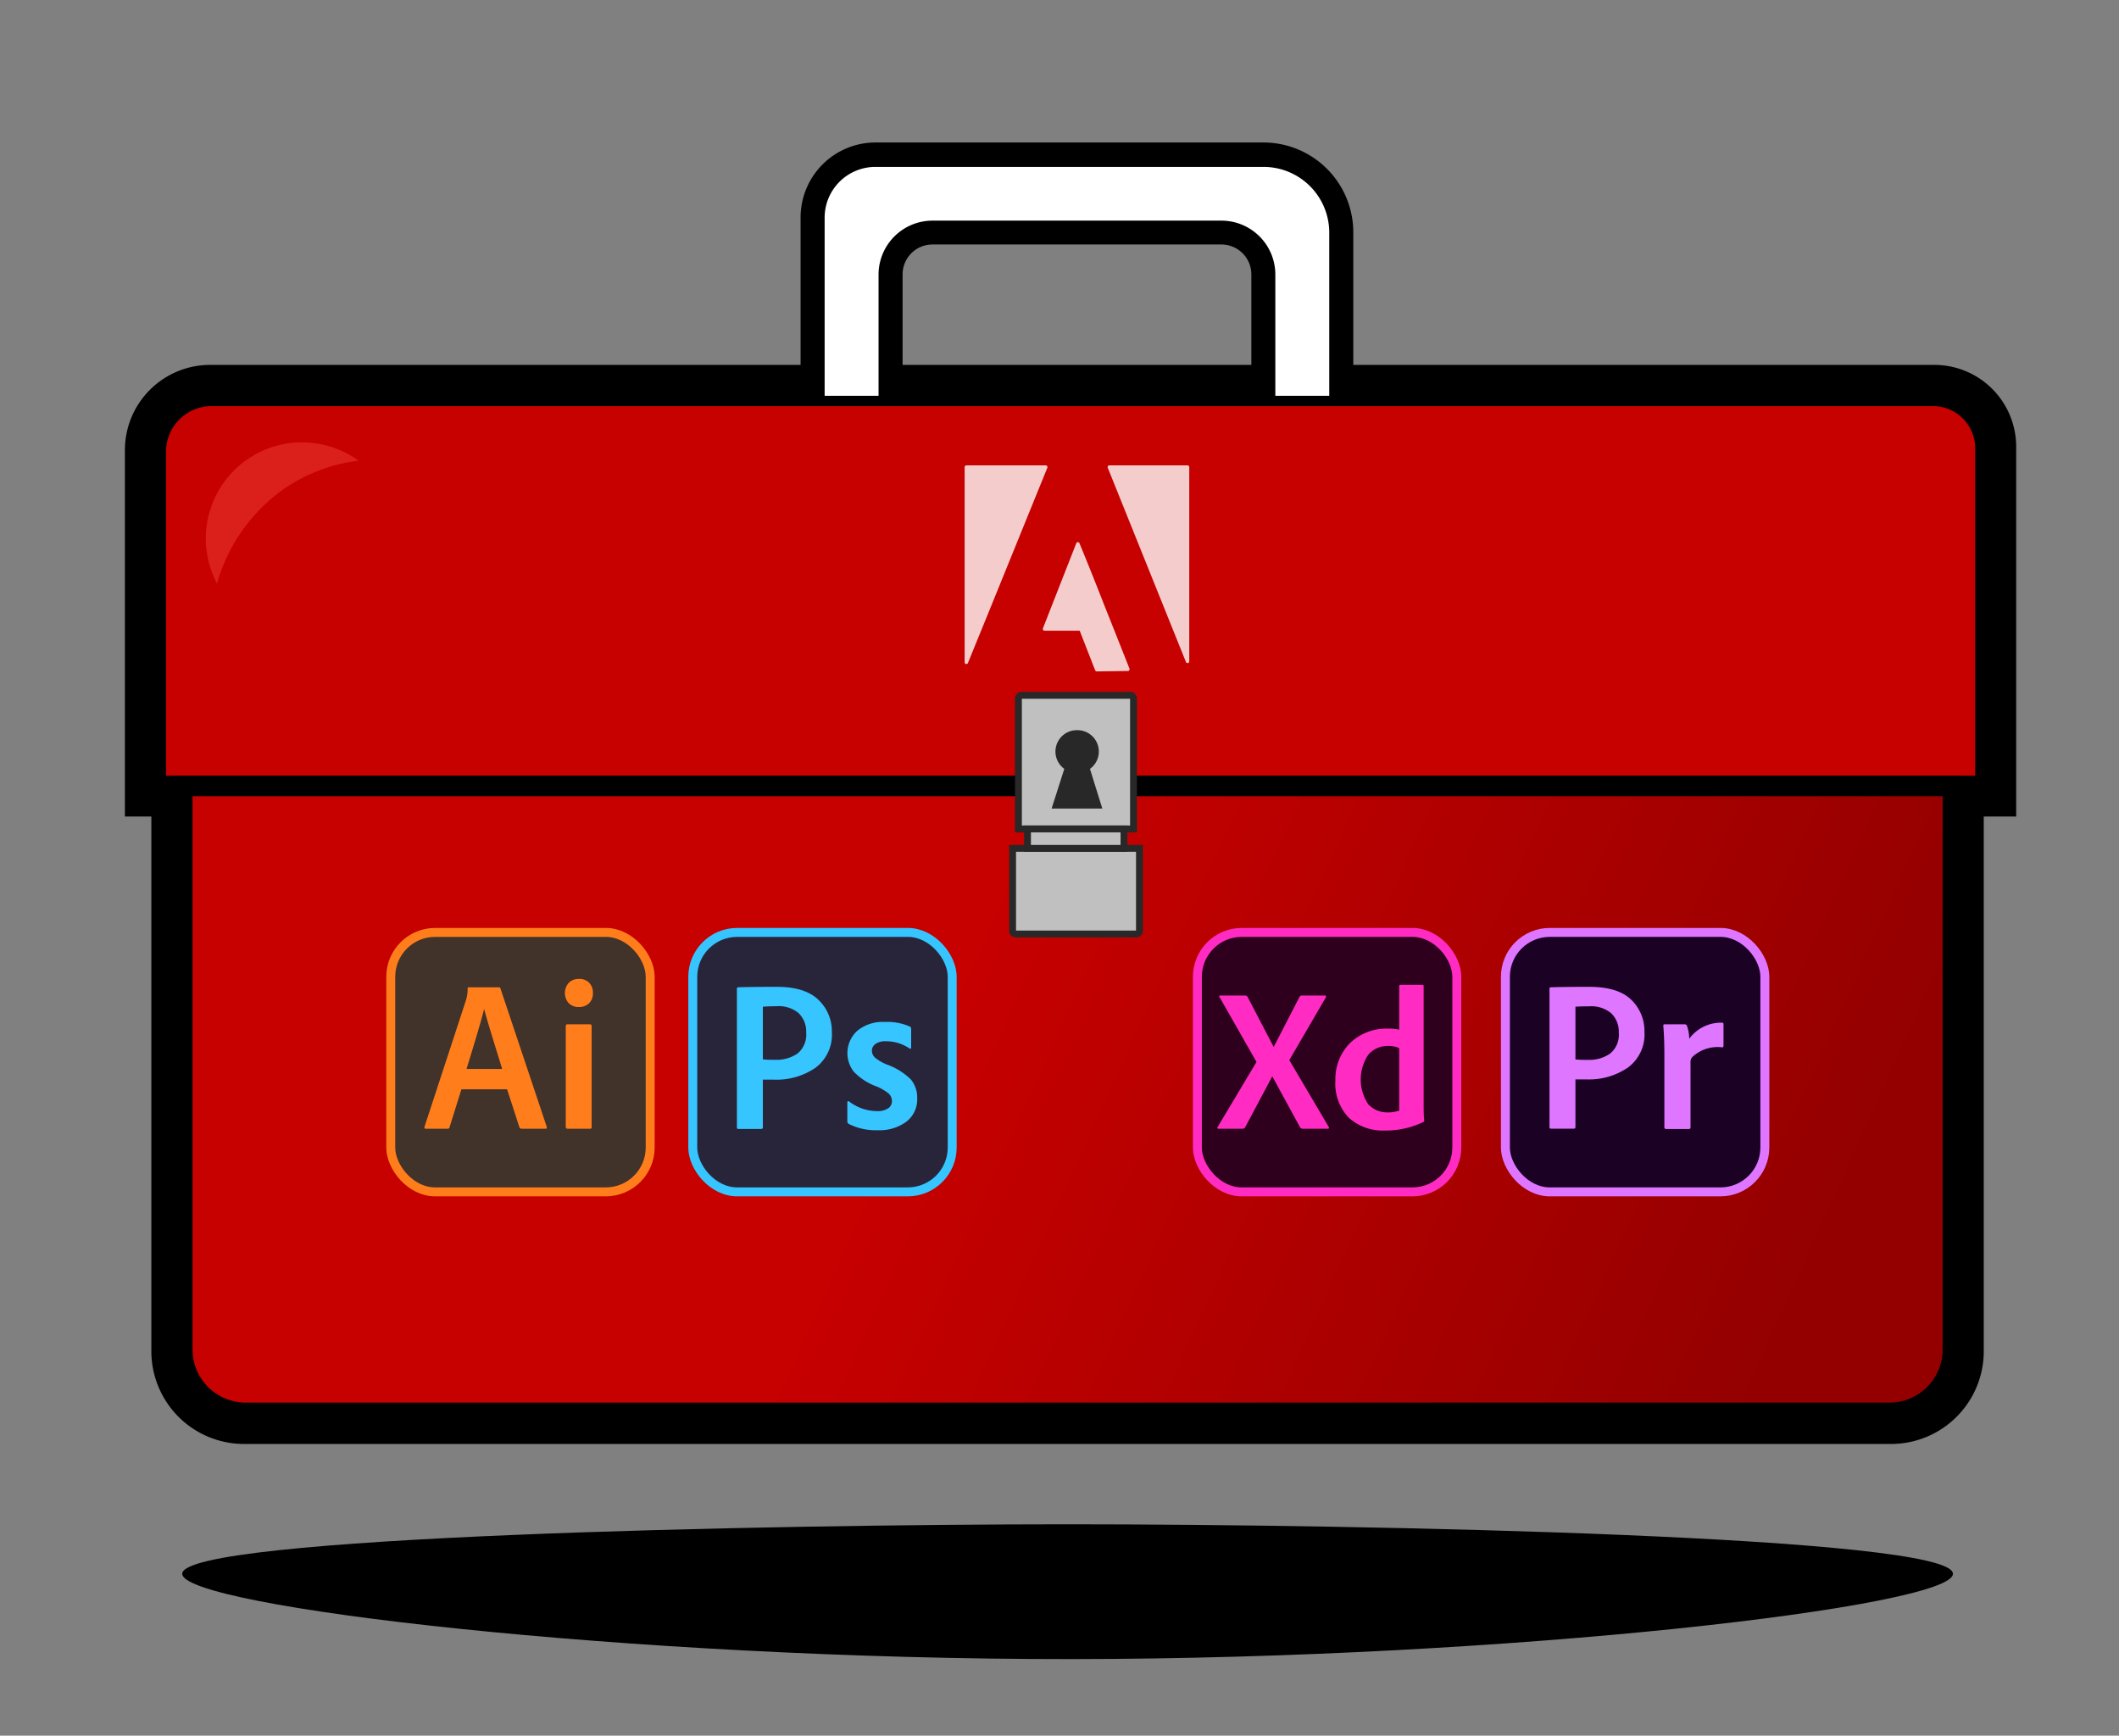 <svg id="Layer_1" data-name="Layer 1" xmlns="http://www.w3.org/2000/svg" xmlns:xlink="http://www.w3.org/1999/xlink" viewBox="0 0 334.05 273.6"><rect x="0" y="0" width="334.05" height="273.6" fill="#808080" stroke="none"/><defs><style>.cls-1,.cls-2,.cls-3,.cls-4{stroke:#000;}.cls-1,.cls-10,.cls-12,.cls-14,.cls-2,.cls-3,.cls-4,.cls-6,.cls-8{stroke-miterlimit:10;}.cls-1,.cls-3,.cls-4{stroke-width:3.24px;}.cls-2,.cls-6{stroke-width:1.08px;}.cls-3{fill:#c70000;}.cls-4{fill:url(#linear-gradient);}.cls-5{fill:#fff;}.cls-6{fill:silver;stroke:#282828;}.cls-7{fill:#282828;}.cls-8{fill:#41322a;stroke:#ff7e1b;stroke-width:1.41px;}.cls-9{fill:#ff7e1b;}.cls-10{fill:#1b0124;stroke:#df76ff;}.cls-10,.cls-14{stroke-width:1.41px;}.cls-11{fill:#df76ff;}.cls-12{fill:#28253a;stroke:#37c5ff;stroke-width:1.41px;}.cls-13{fill:#37c5ff;}.cls-14{fill:#2e001e;stroke:#ff2bc2;}.cls-15{fill:#ff2bc2;}.cls-16{opacity:0.8;}.cls-17{fill:#ff5b4d;opacity:0.35;}</style><linearGradient id="linear-gradient" x1="47.94" y1="117.12" x2="340.64" y2="249.44" gradientUnits="userSpaceOnUse"><stop offset="0.34" stop-color="#c70000"/><stop offset="0.78" stop-color="#940000"/></linearGradient></defs><title>Adobe Toolbox Illustration</title><path class="cls-1" d="M146-54.32h56.71a0,0,0,0,1,0,0V240.59a0,0,0,0,1,0,0H146.58a11.82,11.82,0,0,1-11.82-11.82V-43A11.28,11.28,0,0,1,146-54.32Z" transform="translate(261.9 -75.62) rotate(90)"/><path class="cls-1" d="M115.64,30.49H208a13,13,0,0,1,13,13V303.12a13,13,0,0,1-13,13H115.64a0,0,0,0,1,0,0V30.49A0,0,0,0,1,115.64,30.49Z" transform="translate(341.6 5) rotate(90)"/><path class="cls-2" d="M197.81,65.63V43.28A5.26,5.26,0,0,0,192.56,38H147a5.25,5.25,0,0,0-5.25,5.25V65.63h-15V34.31A11.28,11.28,0,0,1,138,23h61.16A13.63,13.63,0,0,1,212.8,36.65v29Z"/><path class="cls-3" d="M33.37,62.39H304.69A8.28,8.28,0,0,1,313,70.67v53.22a0,0,0,0,1,0,0H24.55a0,0,0,0,1,0,0V71.21A8.82,8.82,0,0,1,33.37,62.39Z"/><path class="cls-4" d="M28.73,123.89H307.87a0,0,0,0,1,0,0v88.83a10,10,0,0,1-10,10H38.73a10,10,0,0,1-10-10V123.89A0,0,0,0,1,28.73,123.89Z"/><path class="cls-5" d="M209.55,36.65V62.39h-8.5V43.28a8.5,8.5,0,0,0-8.49-8.5H147a8.51,8.51,0,0,0-8.5,8.5V62.39H130V34.31a8,8,0,0,1,8-8h61.16A10.36,10.36,0,0,1,209.55,36.65Z"/><path class="cls-6" d="M159.63,133.73h20a0,0,0,0,1,0,0v13a.5.5,0,0,1-.5.5h-19a.5.5,0,0,1-.5-.5v-13A0,0,0,0,1,159.63,133.73Z"/><path class="cls-6" d="M160.55,109.61h18.09a0,0,0,0,1,0,0v20.56a.5.5,0,0,1-.5.5H161a.5.5,0,0,1-.5-.5V109.61A0,0,0,0,1,160.55,109.61Z" transform="translate(339.19 240.28) rotate(-180)"/><rect class="cls-6" x="161.98" y="130.67" width="15.21" height="3.06"/><path class="cls-7" d="M173.78,127.46h-8l2-6.26a3.37,3.37,0,0,1,2-6.1h.05a3.37,3.37,0,0,1,2,6.1Q172.8,124.34,173.78,127.46Z"/><rect class="cls-8" x="61.6" y="146.98" width="40.9" height="40.9" rx="7"/><path class="cls-9" d="M79.94,171.71h-7.2l-1.86,5.95c0,.18-.13.27-.34.27H67.17c-.23,0-.31-.12-.24-.34l6.52-19.9a6,6,0,0,0,.27-1.86.18.18,0,0,1,.2-.2h4.73c.14,0,.22.06.24.17l7.3,21.82c.06.2,0,.31-.17.31H82.23a.35.35,0,0,1-.34-.21Zm-6.39-3.21h5.61c-.14-.47-.42-1.4-.85-2.77s-.82-2.66-1.18-3.85-.63-2.14-.81-2.84h0Q75.92,160.8,73.55,168.5Z"/><path class="cls-9" d="M91.25,158.74a2.18,2.18,0,0,1-1.58-.59,2.43,2.43,0,0,1,0-3.23,2.19,2.19,0,0,1,1.61-.61,2.11,2.11,0,0,1,1.6.61,2.18,2.18,0,0,1,.59,1.62,2.13,2.13,0,0,1-.61,1.61A2.22,2.22,0,0,1,91.25,158.74Zm-2.06,18.88V161.74a.24.24,0,0,1,.27-.27H93a.24.24,0,0,1,.27.27v15.92a.24.24,0,0,1-.27.27H89.5A.28.28,0,0,1,89.19,177.62Z"/><rect class="cls-10" x="237.32" y="146.98" width="40.9" height="40.9" rx="7"/><path class="cls-11" d="M244.27,177.69V155.86c0-.15.07-.23.2-.23q2.16-.07,6.08-.07,4.47,0,6.57,2a6.84,6.84,0,0,1,2.12,5.12,6.47,6.47,0,0,1-2.59,5.59,10.84,10.84,0,0,1-6.54,1.88l-1.09,0h-.66v7.53q0,.24-.27.24h-3.58A.21.21,0,0,1,244.27,177.69Zm4.09-19V167a16,16,0,0,0,2,.07,5.69,5.69,0,0,0,3.48-1,3.81,3.81,0,0,0,1.35-3.29,4,4,0,0,0-1.2-3.06,4.86,4.86,0,0,0-3.4-1.09Q248.77,158.64,248.36,158.7Z"/><path class="cls-11" d="M262.41,161.47h3.18a.37.37,0,0,1,.37.27,6.62,6.62,0,0,1,.34,2,6.21,6.21,0,0,1,5.17-2.53.21.21,0,0,1,.23.24v3.41c0,.18-.09.26-.27.23a5.79,5.79,0,0,0-4.63,1.52,1.13,1.13,0,0,0-.3.82v10.3q0,.24-.27.24h-3.55q-.3,0-.3-.27V166.24c0-1.83-.06-3.34-.17-4.53C262.19,161.55,262.25,161.47,262.41,161.47Z"/><rect class="cls-12" x="109.21" y="146.98" width="40.9" height="40.9" rx="7"/><path class="cls-13" d="M116.17,177.69V155.87c0-.16.07-.24.2-.24q2.16-.07,6.08-.07,4.47,0,6.57,2.05a6.82,6.82,0,0,1,2.12,5.11,6.49,6.49,0,0,1-2.59,5.6,10.84,10.84,0,0,1-6.54,1.87c-.31,0-.68,0-1.09,0h-.66v7.53q0,.24-.27.24H116.4A.21.21,0,0,1,116.17,177.69Zm4.09-19V167a19.54,19.54,0,0,0,2,.06,5.76,5.76,0,0,0,3.48-1,3.84,3.84,0,0,0,1.35-3.3,4,4,0,0,0-1.2-3.06,4.86,4.86,0,0,0-3.4-1.09Q120.67,158.64,120.26,158.7Z"/><path class="cls-13" d="M143.36,165.26a6.56,6.56,0,0,0-3.68-1.12,2.69,2.69,0,0,0-1.69.44,1.32,1.32,0,0,0-.54,1,1.51,1.51,0,0,0,.46,1.11,6.71,6.71,0,0,0,2,1.15,10.36,10.36,0,0,1,3.68,2.32,4.47,4.47,0,0,1,1,3,4.4,4.4,0,0,1-1.7,3.65,7.06,7.06,0,0,1-4.51,1.35,9.46,9.46,0,0,1-4.6-1,.43.43,0,0,1-.2-.37v-3a.23.23,0,0,1,.08-.19.14.14,0,0,1,.16,0,7.3,7.3,0,0,0,4.46,1.55,2.94,2.94,0,0,0,1.72-.43,1.33,1.33,0,0,0,.61-1.12,1.67,1.67,0,0,0-.49-1.2,7.35,7.35,0,0,0-2-1.16,9.47,9.47,0,0,1-3.51-2.29,4.75,4.75,0,0,1,.54-6.46,6.23,6.23,0,0,1,4.32-1.39,8.66,8.66,0,0,1,4,.74c.11.05.17.18.17.41V165C143.67,165.29,143.57,165.37,143.36,165.26Z"/><rect class="cls-14" x="188.76" y="146.98" width="40.9" height="40.9" rx="7"/><path class="cls-15" d="M209,157.25l-5.75,9.86,6.2,10.5c.13.21.07.32-.16.32h-3.88a.5.5,0,0,1-.48-.26l-4.36-8h0l-4.26,8a.49.49,0,0,1-.41.26H192.1c-.21,0-.25-.11-.12-.32l6.1-10.21-5.82-10.21c-.12-.17-.08-.26.13-.26h3.88a.43.43,0,0,1,.41.22l4.11,7.89h0l4.07-7.89a.44.44,0,0,1,.42-.22h3.53C209.07,156.93,209.11,157,209,157.25Z"/><path class="cls-15" d="M218.35,178.21a8,8,0,0,1-5.7-2,7.75,7.75,0,0,1-2.13-5.92,8,8,0,0,1,2.29-5.85,8.26,8.26,0,0,1,6.11-2.29,7.36,7.36,0,0,1,1.66.16v-6.87c0-.13.06-.2.19-.2h3.5c.1,0,.16.07.16.2v19.05q0,1.22.09,2.1a.26.26,0,0,1-.16.29A13.64,13.64,0,0,1,218.35,178.21Zm2.23-3.15v-9.83a3.64,3.64,0,0,0-1.72-.35,4,4,0,0,0-3.15,1.37,7,7,0,0,0,0,7.83,4,4,0,0,0,3,1.27A5,5,0,0,0,220.58,175.06Z"/><path d="M307.87,248.07c.15,5.15-69.61,13.41-138.86,13.46-70.09.06-140.43-8.29-140.28-13.46.16-5.91,92.38-7.78,139.57-7.79C215.8,240.28,307.71,242.17,307.87,248.07Z"/><g class="cls-16"><path class="cls-5" d="M154.68,99.39c-.7,1.7-1.39,3.41-2.09,5.12a.27.27,0,0,1-.52-.1V73.63a.28.28,0,0,1,.27-.27h12.52a.27.27,0,0,1,.25.37q-5.21,12.83-10.43,25.66Z"/><path class="cls-5" d="M187.48,73.63v30.62a.27.27,0,0,1-.52.11L174.63,73.73a.27.27,0,0,1,.25-.37h12.33A.27.27,0,0,1,187.48,73.63Z"/><path class="cls-5" d="M177.81,105.77l-4.91.07a.27.27,0,0,1-.25-.17q-1.23-3.14-2.44-6.25h-5.55a.27.27,0,0,1-.25-.37q2.63-6.71,5.26-13.42a.27.27,0,0,1,.5,0q2,4.84,3.89,9.71,2,5,4,10.07A.27.27,0,0,1,177.81,105.77Z"/></g><path class="cls-17" d="M56.53,72.62A15.17,15.17,0,0,0,34.21,92,27.36,27.36,0,0,1,44.64,77.16,26.46,26.46,0,0,1,56.53,72.62Z"/></svg>